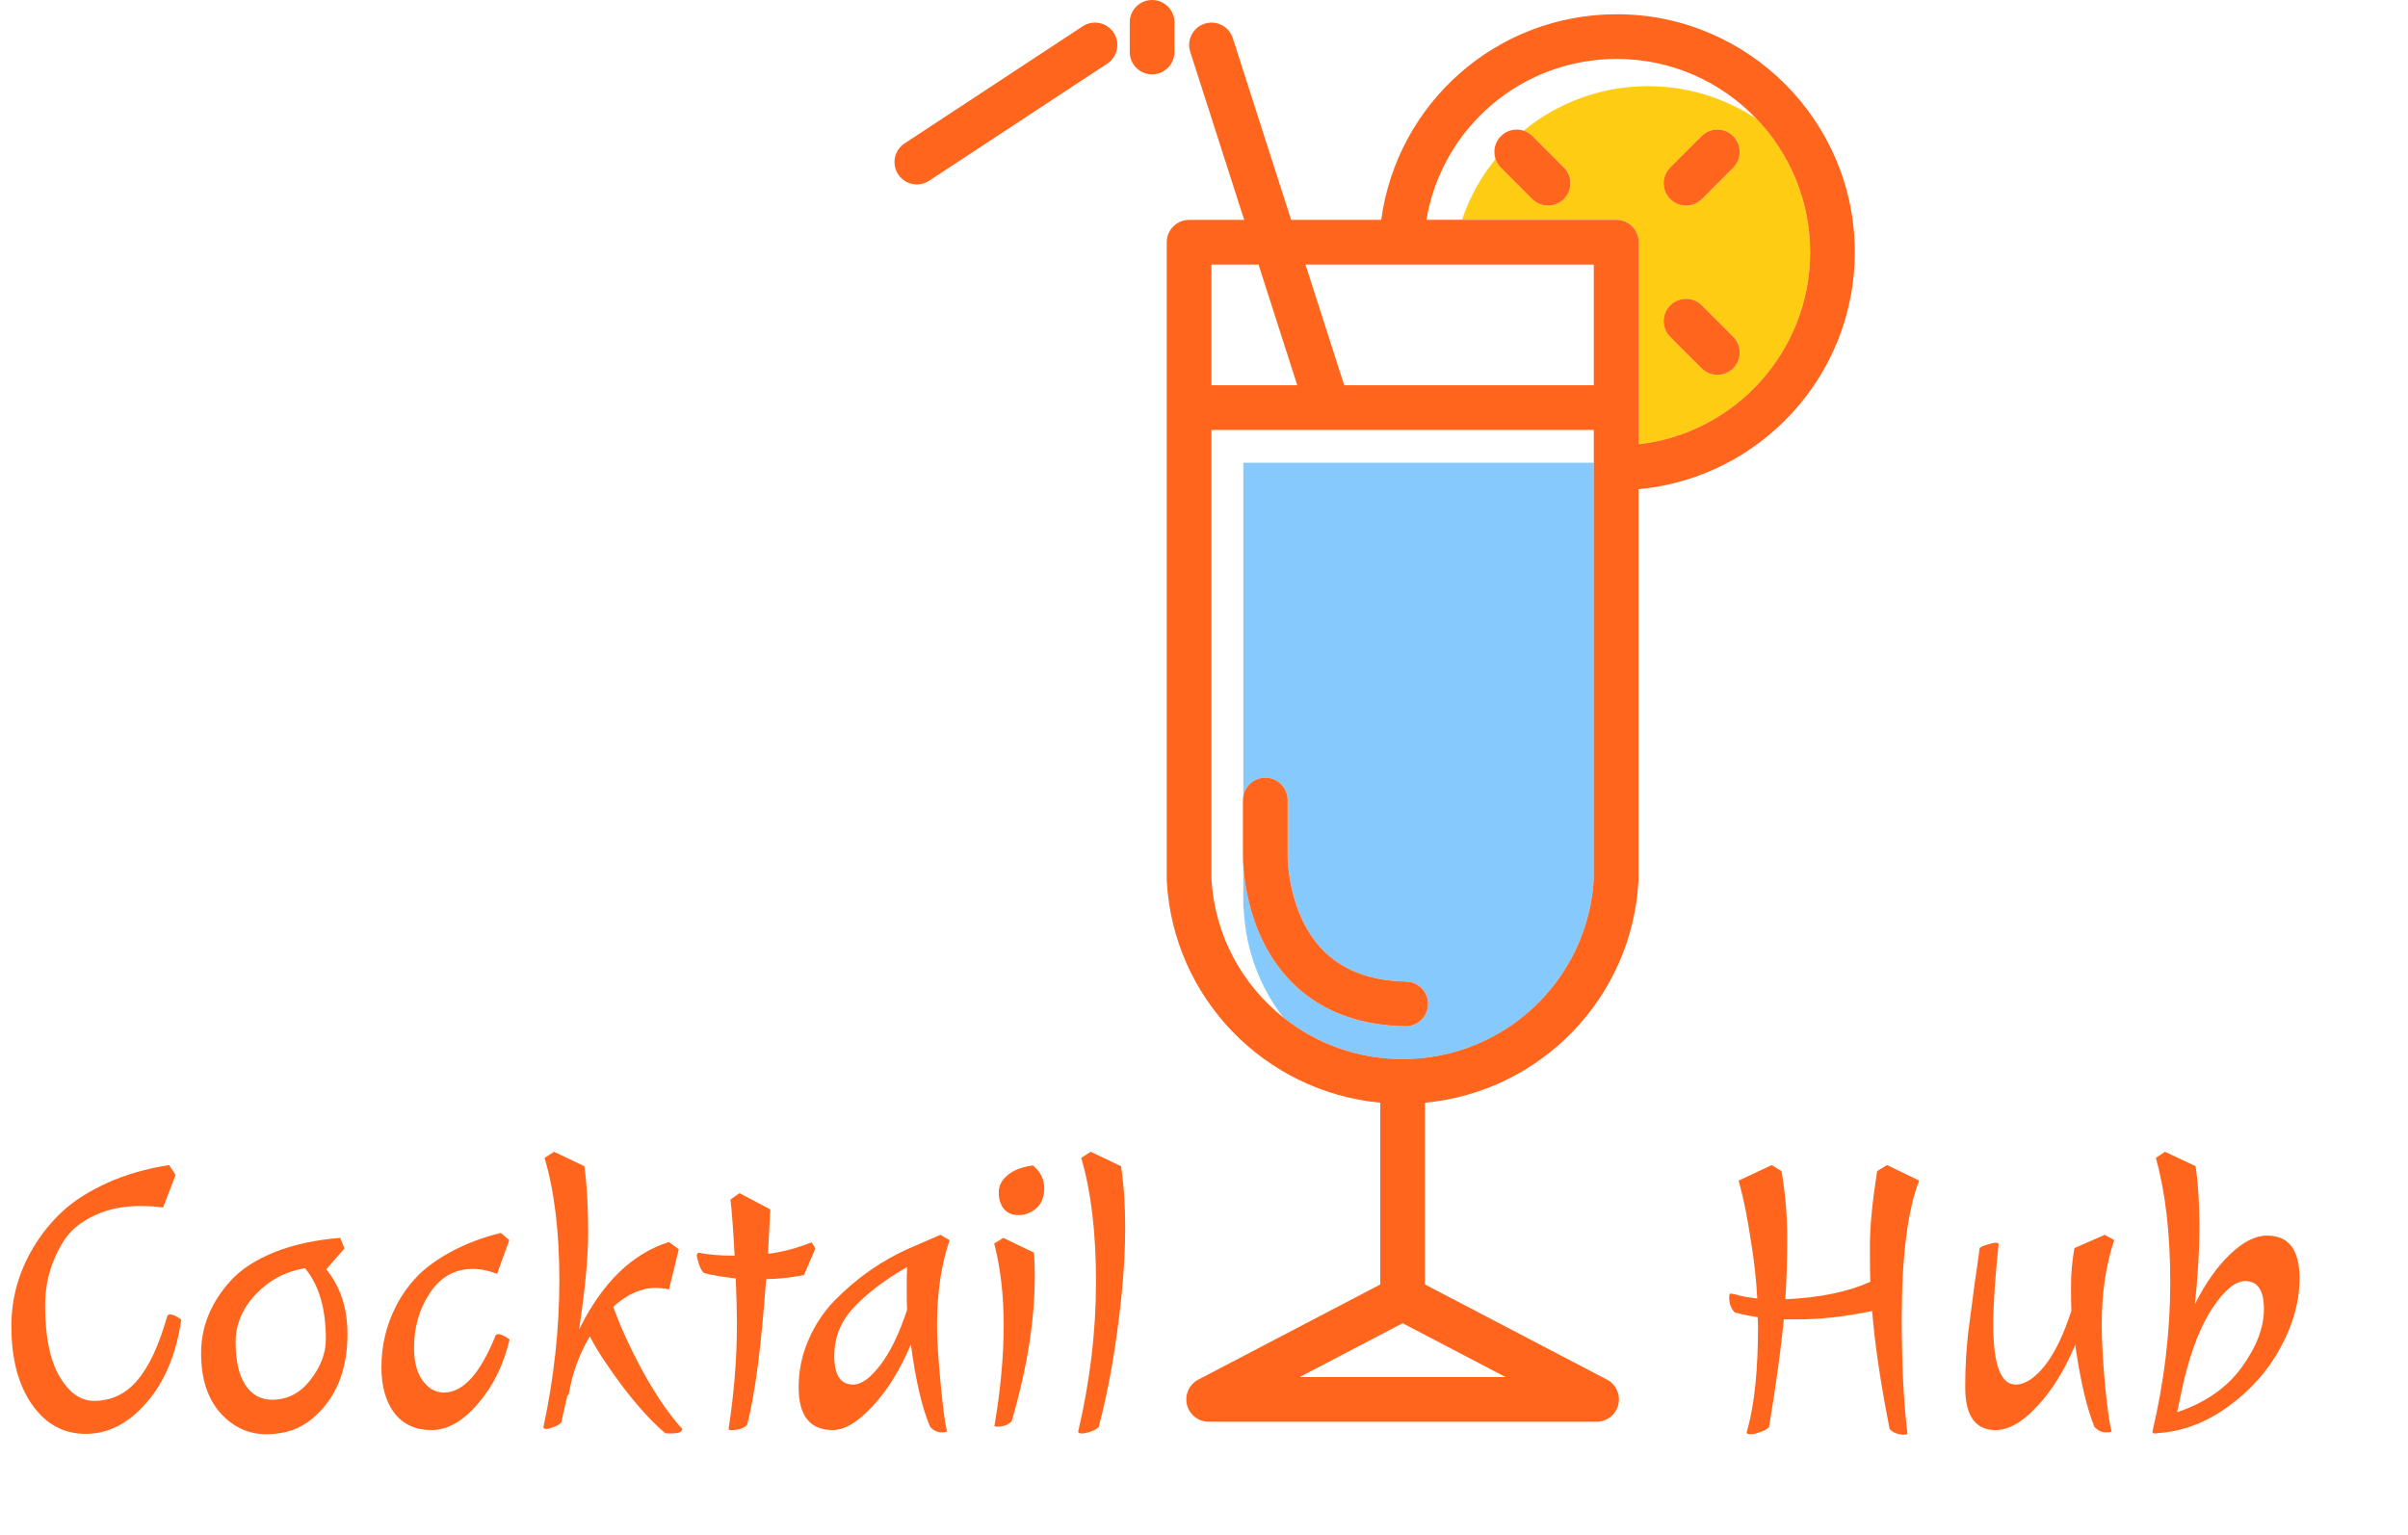 <svg width="127" height="81" viewBox="0 0 127 81" fill="none" xmlns="http://www.w3.org/2000/svg">
<path d="M70.858 20.209C70.87 20.247 70.88 20.285 70.889 20.323H84.058V13.957H68.852L70.858 20.209Z" stroke="black" stroke-width="0.001"/>
<path d="M66.376 13.957H63.892V20.323H68.419L66.376 13.957Z" stroke="black" stroke-width="0.001"/>
<path d="M92.657 6.286C91.014 5.189 89.042 4.546 86.918 4.546C84.427 4.546 82.142 5.427 80.356 6.893C80.528 6.949 80.69 7.044 80.827 7.181L82.479 8.833C82.939 9.294 82.939 10.04 82.479 10.5C82.248 10.73 81.947 10.845 81.645 10.845C81.344 10.845 81.042 10.73 80.812 10.5L79.16 8.847C79.025 8.712 78.931 8.553 78.875 8.383C78.108 9.33 77.504 10.415 77.107 11.594H85.246C85.897 11.594 86.424 12.122 86.424 12.773V23.436C91.506 22.862 95.469 18.537 95.469 13.305C95.468 10.587 94.397 8.116 92.657 6.286ZM91.408 19.429C91.178 19.659 90.876 19.774 90.574 19.774C90.272 19.774 89.971 19.659 89.741 19.429L88.089 17.776C87.629 17.316 87.629 16.57 88.089 16.11C88.55 15.65 89.296 15.65 89.756 16.11L91.408 17.762C91.868 18.223 91.868 18.969 91.408 19.429ZM91.408 8.847L89.756 10.5C89.526 10.73 89.224 10.845 88.922 10.845C88.621 10.845 88.319 10.73 88.089 10.5C87.629 10.04 87.629 9.294 88.088 8.833L89.741 7.181C90.201 6.72 90.947 6.72 91.407 7.18C91.868 7.641 91.868 8.387 91.408 8.847Z" fill="#FFCC14" stroke="black" stroke-width="0.001"/>
<path d="M65.574 24.411V41.999C65.671 41.447 66.153 41.028 66.733 41.028C67.384 41.028 67.912 41.556 67.912 42.206V45.065C67.912 45.075 67.911 45.085 67.911 45.095C67.911 45.121 67.874 48.158 69.748 50.101C70.792 51.184 72.276 51.749 74.158 51.781C74.809 51.792 75.327 52.329 75.316 52.98C75.305 53.624 74.78 54.138 74.138 54.138C74.131 54.138 74.124 54.138 74.117 54.138C71.577 54.095 69.53 53.281 68.034 51.72C65.544 49.121 65.549 45.386 65.554 45.053V42.207C65.553 42.223 65.552 42.239 65.552 42.255V45.101C65.551 45.11 65.551 45.122 65.551 45.136C65.551 45.147 65.551 45.161 65.551 45.175C65.551 45.179 65.551 45.182 65.551 45.186C65.551 45.201 65.551 45.219 65.552 45.238C65.552 45.242 65.552 45.246 65.552 45.25C65.552 45.271 65.553 45.293 65.553 45.317C65.553 45.32 65.553 45.323 65.553 45.327C65.554 45.352 65.555 45.38 65.556 45.409C65.556 45.41 65.556 45.411 65.556 45.412C65.559 45.506 65.564 45.618 65.573 45.746V47.851C65.589 47.917 65.599 47.986 65.602 48.056C65.713 50.173 66.474 52.108 67.681 53.674C69.411 55.051 71.6 55.871 73.975 55.871C79.337 55.871 83.76 51.693 84.057 46.354V24.404L84.055 24.411H65.574Z" fill="#86CAFD" stroke="black" stroke-width="0.001"/>
<path d="M57.103 1.386L47.707 7.565C47.163 7.923 47.012 8.654 47.37 9.198C47.596 9.542 47.972 9.729 48.355 9.729C48.578 9.729 48.803 9.666 49.002 9.535L58.398 3.356C58.942 2.998 59.093 2.268 58.735 1.724C58.377 1.18 57.647 1.029 57.103 1.386Z" fill="#FF651C" stroke="black" stroke-width="0.001"/>
<path d="M61.94 2.745V1.179C61.94 0.528 61.412 0 60.761 0C60.111 0 59.583 0.528 59.583 1.179V2.745C59.583 3.396 60.111 3.924 60.761 3.924C61.412 3.924 61.94 3.396 61.94 2.745Z" fill="#FF651C" stroke="black" stroke-width="0.001"/>
<path d="M97.825 13.305C97.825 6.383 92.193 0.751 85.27 0.751C78.935 0.751 73.681 5.433 72.847 11.6H68.095L65.018 2.011C64.819 1.391 64.155 1.05 63.535 1.249C62.916 1.448 62.575 2.112 62.773 2.731L65.62 11.6H62.714C62.063 11.6 61.535 12.128 61.535 12.779C61.535 12.779 61.534 46.427 61.535 46.448C61.862 52.657 66.711 57.6 72.796 58.171V67.759L63.2 72.778C62.719 73.029 62.472 73.577 62.601 74.104C62.731 74.631 63.203 75.001 63.746 75.001H84.204C84.747 75.001 85.22 74.631 85.349 74.104C85.479 73.577 85.231 73.03 84.751 72.778L75.154 67.759V58.171C81.238 57.6 86.088 52.657 86.415 46.448C86.416 46.427 86.415 25.805 86.415 25.805C92.803 25.224 97.825 19.841 97.825 13.305ZM63.892 13.957H66.376L68.419 20.323H63.892V13.957ZM79.407 72.644H68.543L73.975 69.803L79.407 72.644ZM84.058 24.404V46.354C83.76 51.692 79.337 55.87 73.975 55.87C71.6 55.87 69.411 55.05 67.682 53.673C65.505 51.941 64.058 49.329 63.892 46.354V22.68H84.058V24.404H84.058ZM84.058 20.323H70.889C70.88 20.285 70.871 20.247 70.858 20.209L68.852 13.957H84.058V20.323ZM86.424 23.437V12.773C86.424 12.122 85.896 11.595 85.245 11.595H77.107H75.23C76.043 6.747 80.237 3.108 85.27 3.108C88.175 3.108 90.798 4.33 92.657 6.286C94.397 8.115 95.468 10.587 95.468 13.305C95.468 18.538 91.506 22.862 86.424 23.437Z" fill="#FF651C" stroke="black" stroke-width="0.001"/>
<path d="M79.16 7.18C78.834 7.506 78.74 7.974 78.874 8.383C78.93 8.553 79.025 8.712 79.159 8.847L80.811 10.5C81.041 10.73 81.343 10.845 81.645 10.845C81.946 10.845 82.248 10.73 82.478 10.5C82.939 10.04 82.939 9.294 82.478 8.834L80.826 7.181C80.69 7.044 80.528 6.949 80.356 6.894C79.948 6.762 79.484 6.857 79.16 7.18Z" fill="#FF651C" stroke="black" stroke-width="0.001"/>
<path d="M89.756 16.11C89.296 15.649 88.55 15.649 88.089 16.109C87.629 16.57 87.629 17.316 88.089 17.776L89.741 19.429C89.971 19.659 90.273 19.774 90.574 19.774C90.876 19.774 91.178 19.659 91.408 19.429C91.868 18.969 91.868 18.222 91.408 17.762L89.756 16.11Z" fill="#FF651C" stroke="black" stroke-width="0.001"/>
<path d="M89.741 7.181L88.089 8.833C87.628 9.294 87.629 10.04 88.089 10.5C88.319 10.73 88.621 10.845 88.922 10.845C89.224 10.845 89.526 10.73 89.756 10.5L91.408 8.847C91.868 8.387 91.868 7.641 91.408 7.18C90.947 6.72 90.201 6.72 89.741 7.181Z" fill="#FF651C" stroke="black" stroke-width="0.001"/>
<path d="M68.034 51.719C69.53 53.281 71.577 54.094 74.117 54.138C74.124 54.138 74.131 54.138 74.138 54.138C74.779 54.138 75.305 53.623 75.316 52.979C75.327 52.328 74.808 51.791 74.158 51.781C72.275 51.748 70.792 51.183 69.748 50.1C67.874 48.158 67.91 45.121 67.911 45.094C67.911 45.084 67.912 45.074 67.912 45.064V42.206C67.912 41.556 67.384 41.028 66.733 41.028C66.153 41.028 65.672 41.447 65.573 41.999C65.561 42.067 65.554 42.136 65.554 42.207V45.053C65.549 45.385 65.544 49.121 68.034 51.719Z" fill="#FF651C" stroke="black" stroke-width="0.001"/>
<path d="M92.72 69.94L92.7 69.48C92.38 69.44 91.98 69.36 91.5 69.24C91.3 69.053 91.2 68.78 91.2 68.42C91.2 68.3 91.22 68.24 91.26 68.24C91.313 68.24 91.4 68.253 91.52 68.28C91.8 68.373 92.187 68.447 92.68 68.5C92.627 67.487 92.513 66.467 92.34 65.44C92.18 64.4 92.033 63.613 91.9 63.08L91.7 62.28L93.44 61.46L93.96 61.78C94.16 62.967 94.26 64.14 94.26 65.3C94.26 66.46 94.227 67.54 94.16 68.54C95.96 68.46 97.453 68.153 98.64 67.62C98.627 67.34 98.62 66.707 98.62 65.72C98.62 64.72 98.747 63.407 99 61.78L99.52 61.46L101.22 62.28C100.607 63.853 100.3 66.273 100.3 69.54C100.3 71.967 100.4 73.993 100.6 75.62C100.6 75.66 100.547 75.68 100.44 75.68C100.093 75.68 99.833 75.58 99.66 75.38C99.18 72.94 98.873 70.867 98.74 69.16C97.327 69.453 96.027 69.6 94.84 69.6H94.08C93.933 71.147 93.673 73.04 93.3 75.28C93.207 75.387 93.053 75.473 92.84 75.54C92.64 75.62 92.467 75.66 92.32 75.66C92.187 75.66 92.12 75.627 92.12 75.56L92.18 75.34C92.54 74.02 92.72 72.22 92.72 69.94ZM105.407 65.64C105.22 67.413 105.127 68.833 105.127 69.9C105.127 71.993 105.52 73.04 106.307 73.04C106.8 73.04 107.313 72.707 107.847 72.04C108.38 71.36 108.847 70.393 109.247 69.14C109.233 68.927 109.227 68.493 109.227 67.84C109.227 67.187 109.287 66.52 109.407 65.84L111.007 65.14L111.507 65.42C111.067 66.713 110.847 68.207 110.847 69.9C110.847 70.633 110.9 71.64 111.007 72.92C111.127 74.2 111.247 75.06 111.367 75.5C111.367 75.54 111.26 75.56 111.047 75.56C110.847 75.56 110.653 75.467 110.467 75.28C110.067 74.32 109.727 72.873 109.447 70.94C108.9 72.26 108.233 73.34 107.447 74.18C106.673 75.02 105.94 75.44 105.247 75.44C104.18 75.44 103.647 74.687 103.647 73.18C103.647 72.153 103.7 71.187 103.807 70.28C103.927 69.373 104.04 68.513 104.147 67.7C104.267 66.887 104.353 66.267 104.407 65.84C104.473 65.773 104.607 65.713 104.807 65.66C105.007 65.593 105.153 65.56 105.247 65.56C105.353 65.56 105.407 65.587 105.407 65.64ZM114.181 60.76L115.801 61.52C115.935 62.467 116.001 63.54 116.001 64.74C116.001 65.94 115.921 67.293 115.761 68.8C116.308 67.707 116.921 66.833 117.601 66.18C118.295 65.513 118.948 65.18 119.561 65.18C120.708 65.18 121.281 65.933 121.281 67.44C121.281 68.64 120.948 69.853 120.281 71.08C119.628 72.293 118.715 73.327 117.541 74.18C116.381 75.033 115.141 75.507 113.821 75.6C113.795 75.613 113.735 75.62 113.641 75.62C113.561 75.62 113.521 75.587 113.521 75.52C114.148 72.853 114.461 70.233 114.461 67.66C114.461 65.087 114.208 62.893 113.701 61.08L114.181 60.76ZM115.181 72.82L114.821 74.5C116.315 73.993 117.448 73.207 118.221 72.14C119.008 71.06 119.401 70.033 119.401 69.06C119.401 68.073 119.075 67.58 118.421 67.58C117.901 67.58 117.328 68.047 116.701 68.98C116.088 69.9 115.581 71.18 115.181 72.82Z" fill="#FF651C"/>
<path d="M9.26 61.98L8.6 63.7C8.227 63.647 7.833 63.62 7.42 63.62C6.487 63.62 5.673 63.787 4.98 64.12C4.287 64.44 3.76 64.867 3.4 65.4C2.72 66.453 2.38 67.607 2.38 68.86C2.38 70.5 2.633 71.753 3.14 72.62C3.647 73.473 4.253 73.9 4.96 73.9C5.867 73.9 6.627 73.54 7.24 72.82C7.853 72.1 8.373 70.993 8.8 69.5C8.827 69.393 8.873 69.34 8.94 69.34C9.127 69.34 9.333 69.433 9.56 69.62C9.293 71.447 8.68 72.907 7.72 74C6.773 75.093 5.707 75.64 4.52 75.64C3.347 75.64 2.4 75.12 1.68 74.08C0.96 73.04 0.6 71.667 0.6 69.96C0.6 68.493 0.98 67.12 1.74 65.84C2.153 65.133 2.667 64.493 3.28 63.92C3.893 63.347 4.687 62.84 5.66 62.4C6.633 61.96 7.72 61.647 8.92 61.46L9.26 61.98ZM18.166 65.86L17.206 66.96C17.952 67.867 18.326 69.007 18.326 70.38C18.326 72.313 17.706 73.8 16.466 74.84C15.812 75.387 15.006 75.66 14.046 75.66C13.099 75.66 12.286 75.28 11.606 74.52C10.939 73.76 10.606 72.713 10.606 71.38C10.606 69.98 11.126 68.707 12.166 67.56C12.712 66.96 13.479 66.46 14.466 66.06C15.466 65.66 16.626 65.407 17.946 65.3L18.166 65.86ZM14.346 73.84C15.159 73.84 15.832 73.493 16.366 72.8C16.912 72.107 17.186 71.387 17.186 70.64C17.186 69.027 16.819 67.78 16.086 66.9C15.059 67.073 14.192 67.533 13.486 68.28C12.779 69.027 12.426 69.873 12.426 70.82C12.426 71.767 12.592 72.507 12.926 73.04C13.272 73.573 13.746 73.84 14.346 73.84ZM26.877 70.66C26.557 72.007 25.997 73.14 25.197 74.06C24.41 74.98 23.597 75.44 22.757 75.44C21.917 75.44 21.264 75.14 20.797 74.54C20.343 73.94 20.117 73.133 20.117 72.12C20.117 70.973 20.377 69.893 20.897 68.88C21.19 68.307 21.564 67.787 22.017 67.32C22.47 66.853 23.07 66.42 23.817 66.02C24.577 65.607 25.444 65.28 26.417 65.04L26.857 65.42L26.217 67.2C25.777 67.027 25.35 66.94 24.937 66.94C23.99 66.94 23.237 67.36 22.677 68.2C22.117 69.04 21.837 70.007 21.837 71.1C21.837 71.847 21.99 72.427 22.297 72.84C22.604 73.253 22.977 73.46 23.417 73.46C24.417 73.46 25.317 72.473 26.117 70.5C26.13 70.42 26.19 70.38 26.297 70.38C26.417 70.38 26.61 70.473 26.877 70.66ZM35.801 65.9L35.281 68.02C35.054 67.967 34.821 67.94 34.581 67.94C33.821 67.94 33.074 68.273 32.341 68.94C32.728 70.007 33.261 71.167 33.941 72.42C34.634 73.66 35.314 74.647 35.981 75.38V75.4C35.981 75.547 35.761 75.62 35.321 75.62C35.201 75.62 35.121 75.613 35.081 75.6C34.361 74.987 33.608 74.16 32.821 73.12C32.034 72.067 31.468 71.2 31.121 70.52L31.101 70.5C30.541 71.46 30.174 72.473 30.001 73.54L29.921 73.62L29.601 75.04C29.521 75.133 29.388 75.213 29.201 75.28C29.028 75.347 28.894 75.38 28.801 75.38C28.708 75.38 28.661 75.347 28.661 75.28C29.221 72.667 29.501 70.087 29.501 67.54C29.501 64.993 29.241 62.84 28.721 61.08L29.221 60.76L30.821 61.52C30.954 62.52 31.021 63.68 31.021 65C31.021 66.307 30.861 68.02 30.541 70.14C31.754 67.673 33.334 66.133 35.281 65.52L35.801 65.9ZM43.005 65.86L42.405 67.26C41.752 67.393 41.085 67.467 40.405 67.48C40.151 71.027 39.818 73.587 39.405 75.16C39.245 75.347 38.965 75.44 38.565 75.44C38.471 75.44 38.425 75.42 38.425 75.38C38.718 73.487 38.865 71.647 38.865 69.86C38.865 69.207 38.845 68.4 38.805 67.44C38.098 67.36 37.545 67.267 37.145 67.16C37.065 67.12 36.978 66.987 36.885 66.76C36.805 66.52 36.758 66.333 36.745 66.2L36.825 66.08C37.345 66.187 37.985 66.24 38.745 66.24C38.665 64.773 38.592 63.787 38.525 63.28L39.005 62.94L40.625 63.8L40.505 66.14C41.212 66.06 41.978 65.86 42.805 65.54L43.005 65.86ZM47.981 65.84L49.601 65.14L50.081 65.42C49.641 66.713 49.421 68.207 49.421 69.9C49.421 70.62 49.481 71.62 49.601 72.9C49.721 74.18 49.834 75.047 49.941 75.5C49.941 75.54 49.841 75.56 49.641 75.56C49.441 75.56 49.247 75.467 49.061 75.28C48.634 74.293 48.294 72.84 48.041 70.92C47.481 72.253 46.807 73.34 46.021 74.18C45.247 75.02 44.547 75.44 43.921 75.44C42.721 75.44 42.121 74.687 42.121 73.18C42.121 72.313 42.294 71.48 42.641 70.68C42.987 69.88 43.454 69.18 44.041 68.58C45.214 67.393 46.527 66.48 47.981 65.84ZM45.001 73.04C45.427 73.04 45.901 72.7 46.421 72.02C46.954 71.327 47.427 70.353 47.841 69.1C47.827 68.913 47.821 68.553 47.821 68.02C47.821 67.487 47.827 67.093 47.841 66.84C46.694 67.493 45.767 68.193 45.061 68.94C44.354 69.673 44.001 70.54 44.001 71.54C44.001 72.54 44.334 73.04 45.001 73.04ZM54.535 66.08C54.562 66.48 54.575 66.893 54.575 67.32C54.575 69.64 54.169 72.193 53.355 74.98C53.169 75.167 52.915 75.26 52.595 75.26C52.529 75.26 52.482 75.253 52.455 75.24C52.442 75.227 52.442 75.207 52.455 75.18C52.775 73.273 52.935 71.52 52.935 69.92C52.935 68.32 52.769 66.88 52.435 65.6L52.915 65.3L54.535 66.08ZM53.715 64.1C53.382 64.1 53.122 63.987 52.935 63.76C52.762 63.533 52.675 63.247 52.675 62.9C52.675 62.553 52.828 62.253 53.135 62C53.442 61.733 53.889 61.56 54.475 61.48C54.875 61.813 55.075 62.213 55.075 62.68C55.075 63.133 54.935 63.487 54.655 63.74C54.375 63.98 54.062 64.1 53.715 64.1ZM57.524 60.76L59.124 61.52C59.271 62.507 59.344 63.58 59.344 64.74C59.344 65.887 59.277 67.113 59.144 68.42C58.864 71.06 58.464 73.347 57.944 75.28C57.864 75.373 57.724 75.453 57.524 75.52C57.324 75.587 57.164 75.62 57.044 75.62C56.924 75.62 56.864 75.587 56.864 75.52C57.491 72.853 57.804 70.22 57.804 67.62C57.804 65.02 57.544 62.84 57.024 61.08L57.524 60.76Z" fill="#FF651C"/>
</svg>
